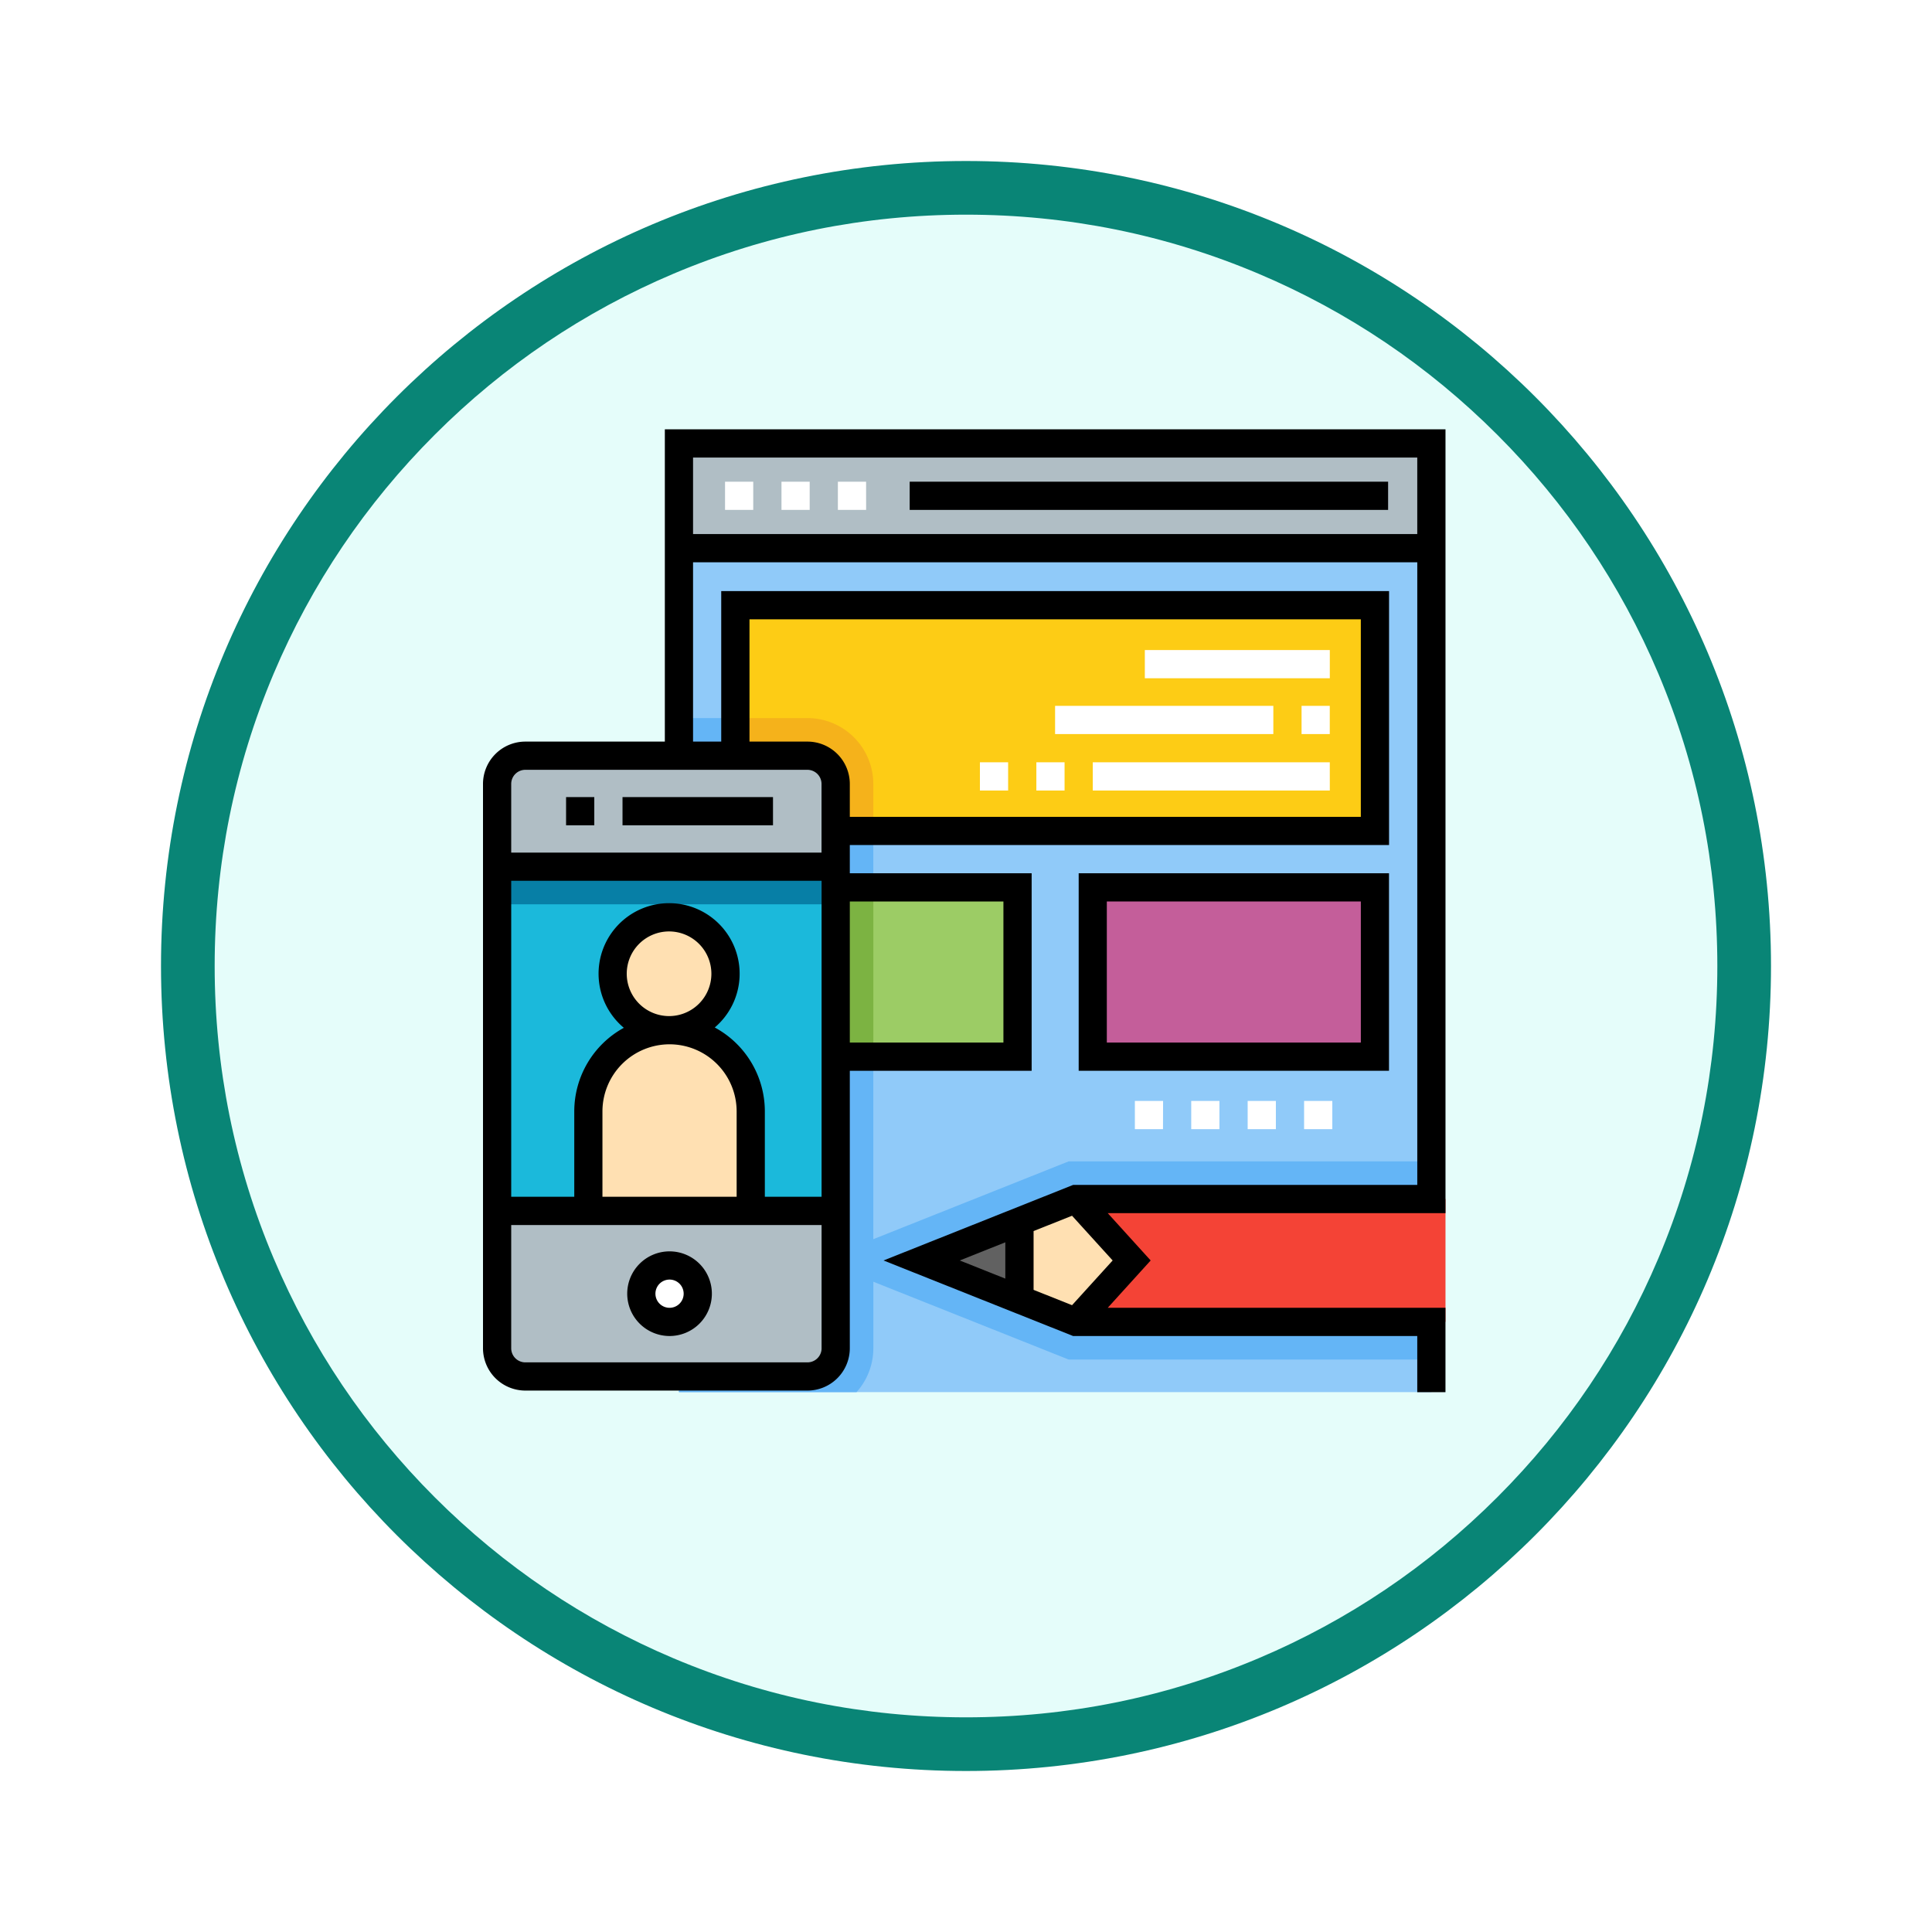 <svg xmlns="http://www.w3.org/2000/svg" xmlns:xlink="http://www.w3.org/1999/xlink" width="108" height="108" viewBox="0 0 108 108">
  <defs>
    <filter id="Trazado_904820" x="0" y="0" width="108" height="108" filterUnits="userSpaceOnUse">
      <feOffset dy="3" input="SourceAlpha"/>
      <feGaussianBlur stdDeviation="3" result="blur"/>
      <feFlood flood-opacity="0.161"/>
      <feComposite operator="in" in2="blur"/>
      <feComposite in="SourceGraphic"/>
    </filter>
  </defs>
  <g id="Grupo_1226152" data-name="Grupo 1226152" transform="translate(-620 -6598)">
    <g id="Grupo_1225539" data-name="Grupo 1225539" transform="translate(629 6604)">
      <g id="Grupo_1173585" data-name="Grupo 1173585" transform="translate(0 0)">
        <g id="Grupo_1173428" data-name="Grupo 1173428">
          <g id="Grupo_1171958" data-name="Grupo 1171958">
            <g id="Grupo_1167341" data-name="Grupo 1167341">
              <g id="Grupo_1166792" data-name="Grupo 1166792">
                <g transform="matrix(1, 0, 0, 1, -9, -6)" filter="url(#Trazado_904820)">
                  <g id="Trazado_904820-2" data-name="Trazado 904820" transform="translate(9 6)" fill="#e5fdfa">
                    <path d="M 45 88.5 C 39.127 88.5 33.43 87.35 28.068 85.082 C 22.889 82.891 18.236 79.755 14.241 75.759 C 10.245 71.764 7.109 67.111 4.918 61.932 C 2.65 56.57 1.5 50.873 1.5 45 C 1.5 39.127 2.65 33.43 4.918 28.068 C 7.109 22.889 10.245 18.236 14.241 14.241 C 18.236 10.245 22.889 7.109 28.068 4.918 C 33.43 2.65 39.127 1.5 45 1.5 C 50.873 1.5 56.57 2.65 61.932 4.918 C 67.111 7.109 71.764 10.245 75.759 14.241 C 79.755 18.236 82.891 22.889 85.082 28.068 C 87.35 33.43 88.5 39.127 88.5 45 C 88.5 50.873 87.35 56.57 85.082 61.932 C 82.891 67.111 79.755 71.764 75.759 75.759 C 71.764 79.755 67.111 82.891 61.932 85.082 C 56.57 87.35 50.873 88.5 45 88.5 Z" stroke="none"/>
                    <path d="M 45 3 C 39.329 3 33.829 4.11 28.653 6.299 C 23.652 8.415 19.16 11.443 15.302 15.302 C 11.443 19.16 8.415 23.652 6.299 28.653 C 4.11 33.829 3 39.329 3 45 C 3 50.671 4.11 56.171 6.299 61.347 C 8.415 66.348 11.443 70.84 15.302 74.698 C 19.16 78.557 23.652 81.585 28.653 83.701 C 33.829 85.89 39.329 87 45 87 C 50.671 87 56.171 85.89 61.347 83.701 C 66.348 81.585 70.84 78.557 74.698 74.698 C 78.557 70.84 81.585 66.348 83.701 61.347 C 85.89 56.171 87 50.671 87 45 C 87 39.329 85.89 33.829 83.701 28.653 C 81.585 23.652 78.557 19.16 74.698 15.302 C 70.84 11.443 66.348 8.415 61.347 6.299 C 56.171 4.11 50.671 3 45 3 M 45 -7.62939453125e-06 C 69.853 -7.62939453125e-06 90 20.147 90 45 C 90 69.853 69.853 90 45 90 C 20.147 90 -7.62939453125e-06 69.853 -7.62939453125e-06 45 C -7.62939453125e-06 20.147 20.147 -7.62939453125e-06 45 -7.62939453125e-06 Z" stroke="none" fill="#098576"/>
                  </g>
                </g>
              </g>
            </g>
          </g>
        </g>
      </g>
    </g>
    <g id="diseno-ux" transform="translate(646.917 6622)">
      <rect id="Rectángulo_422068" data-name="Rectángulo 422068" width="42.062" height="47.178" transform="translate(11.037 6.643)" fill="#90caf9"/>
      <path id="Trazado_1214401" data-name="Trazado 1214401" d="M126.064,178.332l-10.918,4.349v-25.45a3.685,3.685,0,0,0-3.68-3.68H104.28v37.68h9.928a3.668,3.668,0,0,0,.939-2.453v-3.718l10.918,4.349h20.278V178.332Z" transform="translate(-93.244 -137.41)" fill="#64b5f6"/>
      <rect id="Rectángulo_422069" data-name="Rectángulo 422069" width="35.752" height="12.619" transform="translate(14.191 9.832)" fill="#fdcc15"/>
      <rect id="Rectángulo_422070" data-name="Rectángulo 422070" width="15.773" height="9.464" transform="translate(14.191 25.605)" fill="#9ccc65"/>
      <path id="Trazado_1214402" data-name="Trazado 1214402" d="M142,157.231v2.629H134.29v-6.309h4.032A3.684,3.684,0,0,1,142,157.231Z" transform="translate(-120.099 -137.41)" fill="#f5b21b"/>
      <rect id="Rectángulo_422071" data-name="Rectángulo 422071" width="7.712" height="9.464" transform="translate(14.191 25.605)" fill="#7cb342"/>
      <rect id="Rectángulo_422072" data-name="Rectángulo 422072" width="15.773" height="9.464" transform="translate(34.171 25.605)" fill="#c45e9a"/>
      <g id="Grupo_1226149" data-name="Grupo 1226149" transform="translate(0.872 0.789)">
        <rect id="Rectángulo_422073" data-name="Rectángulo 422073" width="42.062" height="5.854" transform="translate(10.165)" fill="#b0bec5"/>
        <path id="Trazado_1214403" data-name="Trazado 1214403" d="M7.585,423.314a1.577,1.577,0,0,0,1.577,1.577H24.935a1.577,1.577,0,0,0,1.577-1.577v-7.676H7.585Z" transform="translate(-7.585 -372.735)" fill="#b0bec5"/>
        <path id="Trazado_1214404" data-name="Trazado 1214404" d="M26.513,175.135a1.577,1.577,0,0,0-1.577-1.577H9.162a1.577,1.577,0,0,0-1.577,1.577v4.627H26.513v-4.627Z" transform="translate(-7.585 -156.102)" fill="#b0bec5"/>
      </g>
      <rect id="Rectángulo_422074" data-name="Rectángulo 422074" width="18.928" height="19.243" transform="translate(0.872 24.448)" fill="#1bb9db"/>
      <circle id="Elipse_12988" data-name="Elipse 12988" cx="1.577" cy="1.577" r="1.577" transform="translate(8.934 46.741)" fill="#fff"/>
      <g id="Grupo_1226150" data-name="Grupo 1226150" transform="translate(5.972 27.279)">
        <circle id="Elipse_12989" data-name="Elipse 12989" cx="3.155" cy="3.155" r="3.155" transform="translate(1.358)" fill="#ffe0b2"/>
        <path id="Trazado_1214405" data-name="Trazado 1214405" d="M56.1,329.626v-5.564a4.539,4.539,0,0,1,4.539-4.539h0a4.539,4.539,0,0,1,4.539,4.539v5.564Z" transform="translate(-56.101 -313.213)" fill="#ffe0b2"/>
      </g>
      <path id="Trazado_1214406" data-name="Trazado 1214406" d="M315.354,409.3l3.12,3.435-3.12,3.435h20.663V409.3Z" transform="translate(-282.13 -366.277)" fill="#f44336"/>
      <path id="Trazado_1214407" data-name="Trazado 1214407" d="M233.326,423.436l5.468,2.178v-4.357Z" transform="translate(-208.725 -376.976)" fill="#616161"/>
      <path id="Trazado_1214408" data-name="Trazado 1214408" d="M291.618,412.738,288.5,409.3l-3.155,1.257v4.357l3.155,1.257Z" transform="translate(-255.275 -366.277)" fill="#ffe0b2"/>
      <rect id="Rectángulo_422075" data-name="Rectángulo 422075" width="18.928" height="2.103" transform="translate(0.872 24.448)" fill="#077fa6"/>
      <rect id="Rectángulo_422076" data-name="Rectángulo 422076" width="26.744" height="1.577" transform="translate(23.935 2.927)"/>
      <path id="Trazado_1214409" data-name="Trazado 1214409" d="M79.141,441.878a2.366,2.366,0,1,0-2.366-2.366A2.369,2.369,0,0,0,79.141,441.878Zm0-3.155a.789.789,0,1,1-.789.789A.789.789,0,0,1,79.141,438.723Z" transform="translate(-68.63 -391.194)"/>
      <path id="Trazado_1214410" data-name="Trazado 1214410" d="M316.853,236.078v11.041H334.2V236.078Zm15.773,9.464h-14.2v-7.887h14.2Z" transform="translate(-283.471 -211.262)"/>
      <path id="Trazado_1214411" data-name="Trazado 1214411" d="M53.887,43.814h0V0H10.248V17.456h-7.8A2.369,2.369,0,0,0,.083,19.821V51.368a2.369,2.369,0,0,0,2.366,2.366H18.222a2.369,2.369,0,0,0,2.366-2.366V35.858H30.753V24.816H20.588V23.239H50.732V9.043H13.4v8.412H11.825V7.431H52.31V42.237H33.073l-10.6,4.224,10.6,4.224H52.309v3.137h1.577V49.107H35.006l2.4-2.646-2.4-2.646H53.887ZM19.011,51.368a.79.79,0,0,1-.789.789H2.449a.789.789,0,0,1-.789-.789V44.48h17.35v6.888Zm-8.5-16.991a3.755,3.755,0,0,1,3.751,3.75V42.9H6.76V38.127A3.755,3.755,0,0,1,10.511,34.377ZM8.118,30.433A2.366,2.366,0,1,1,10.484,32.8,2.369,2.369,0,0,1,8.118,30.433ZM19.011,42.9H15.838V38.127a5.332,5.332,0,0,0-2.8-4.69,3.943,3.943,0,1,0-5.082.018,5.332,5.332,0,0,0-2.771,4.673V42.9H1.66V25.237h17.35V42.9ZM29.175,26.394V34.28H20.588V26.394Zm-14.2-15.773H49.154V21.662H20.588v-1.84a2.369,2.369,0,0,0-2.366-2.366H14.98V10.621Zm3.243,8.412a.79.79,0,0,1,.789.789V23.66H1.66V19.822a.789.789,0,0,1,.789-.789H18.222ZM29.281,47.476l-2.548-1.015,2.548-1.015Zm6-1.015-2.27,2.5-2.15-.857V44.817l2.15-.856ZM52.309,5.854H11.825V1.577H52.309Z"/>
      <rect id="Rectángulo_422077" data-name="Rectángulo 422077" width="8.412" height="1.577" transform="translate(7.882 20.558)"/>
      <rect id="Rectángulo_422078" data-name="Rectángulo 422078" width="1.577" height="1.577" transform="translate(4.727 20.558)"/>
      <g id="Grupo_1226151" data-name="Grupo 1226151" transform="translate(13.613 2.927)">
        <path id="Trazado_1214412" data-name="Trazado 1214412" d="M136.679,29.419H135.1V27.842h1.577Zm-3.155,0h-1.577V27.842h1.577Zm-3.155,0h-1.577V27.842h1.577Z" transform="translate(-128.792 -27.842)" fill="#fff"/>
        <rect id="Rectángulo_422079" data-name="Rectángulo 422079" width="10.34" height="1.577" transform="translate(23.467 9.411)" fill="#fff"/>
        <path id="Trazado_1214413" data-name="Trazado 1214413" d="M319.7,148.626h-1.577v-1.577H319.7Zm-3.155,0h-12.2v-1.577h12.2Z" transform="translate(-285.895 -134.518)" fill="#fff"/>
        <path id="Trazado_1214414" data-name="Trazado 1214414" d="M283.895,178.636H270.645v-1.577h13.249Zm-14.827,0h-1.577v-1.577h1.577Zm-3.155,0h-1.577v-1.577h1.577Z" transform="translate(-250.088 -161.373)" fill="#fff"/>
        <path id="Trazado_1214415" data-name="Trazado 1214415" d="M357.737,358.7H356.16v-1.577h1.577Zm-3.155,0h-1.577v-1.577h1.577Zm-3.155,0h-1.577v-1.577h1.577Zm-3.155,0H346.7v-1.577h1.577Z" transform="translate(-323.79 -322.506)" fill="#fff"/>
      </g>
    </g>
  </g>
</svg>
